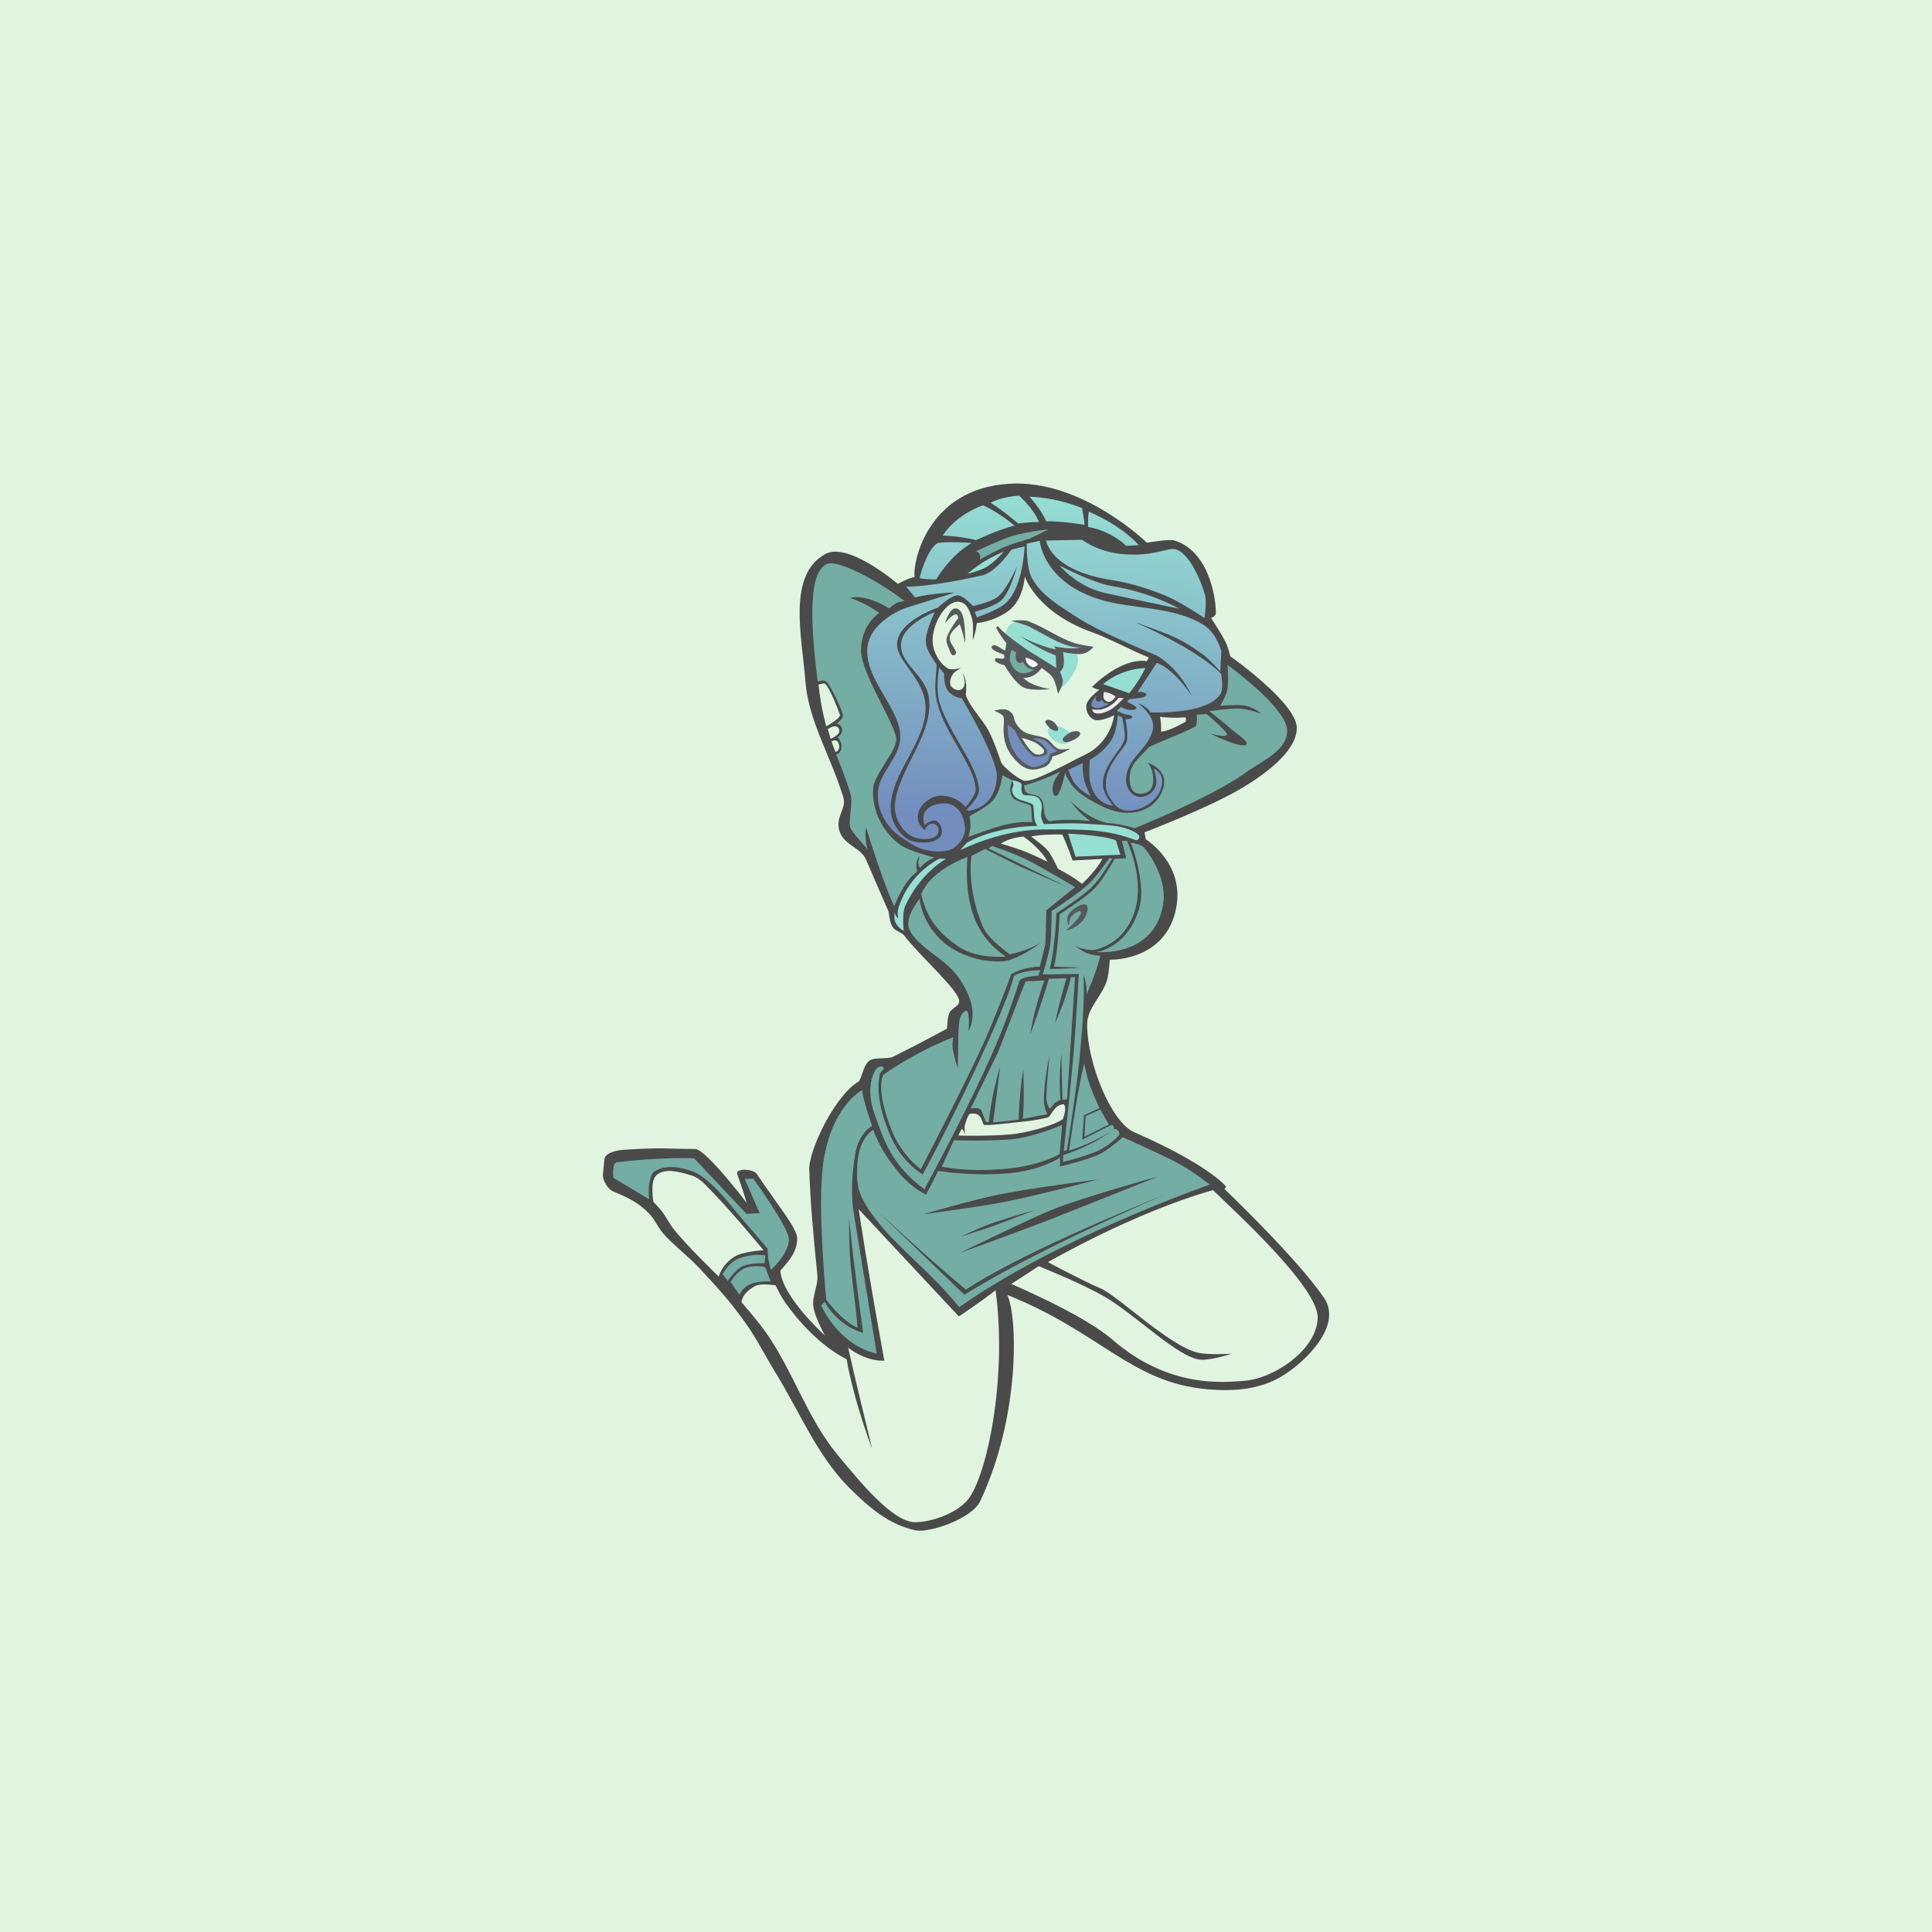 <svg xmlns="http://www.w3.org/2000/svg" width="192" height="192">
  <defs>
    <linearGradient id="a" x1="87.039" x2="86.707" y1="13.851" y2="21.101"
      gradientTransform="translate(-281.52 -13.442) scale(4.527)" gradientUnits="userSpaceOnUse">
      <stop offset="0" style="stop-color:#96dfd3" />
      <stop offset="1" style="stop-color:#728dbe" />
    </linearGradient>
  </defs>
  <rect width="100%" height="100%" style="fill:#e0f4e0;stroke-width:4" />
  <path
    d="M100.28 48.076c-8.343.52-9.625 8.173-9.38 9.257-.803.184-1.672.698-1.672.698s-4.897-4.197-7.17-2.988c-3.862 2.053-2.355 8.229-2.025 12.59.305 4.022 2.446 7.298 3.784 11.626.342 1.105-.904 1.974-.345 3.457.483 1.28 2.1 1.558 2.59 2.705.992 2.318 2.247 5.172 2.247 5.172s.099 1.118.406 1.556c.254.362.76.456 1.088.752 1.533 2.047 5.427 5.435 5.526 6.56.045.517-.773.728-.982 1.203-.21.48-.23 1.556-.23 1.556s-2.557 1.411-5.393 2.811c-.447.222-1.768.054-2.201.301-.701.4-.76 1.416-1.15 2.122-2.375 1.348-5.025 6.87-4.95 8.806.132 3.48.34 5.784.804 10.415.106 1.058-.533 2.11-.398 3.165.13 1.025 1.15 2.883 1.15 2.883s-4.259-3.844-4.43-6.446c.47-.573 1.754-1.756 1.67-3.28-.055-1.026-2.266-3.68-4.004-6.33-.348-.53-2.156-.58-1.946.016.694 1.965.938 2.856.938 2.856s-4.072-5.364-5.137-5.358c-2.657.012-2.973-.18-7.065.08-.721.045-1.947.302-1.945 1.025l-.141 1.414c-.056.557.475 1.473.99 1.69 1.67.7 2.527 1.143 3.572 2.183.566.563.874 1.352 1.388 1.963.856 1.016 2.622 2.404 3.528 3.377 1.955 2.1 3.032 3.247 4.703 5.579 1.062 1.481 2.005 3.356 2.962 4.907 2.367 3.835 4.187 8.342 7.391 11.512 1.854 1.833 3.911 3.653 6.605 4.182 1.25.245 5.51-1.122 6.357-2.918 4.014-8.518 3.702-18.394 2.687-20.486 9.292 3.712 12.312 8.71 19.875 9.372 2.667.234 5.401.065 7.816-1.547 2.286-1.526 5.578-4.93 3.784-7.542-2.767-4.029-9.893-10.813-9.893-10.813l.168-.23s-1.636-2.132-9.142-5.41c-2.267-.99-4.69-6.852-4.669-10.76.01-1.644 1.618-2.903 2.016-4.5.158-.634.23-1.884.23-1.884s5.621.195 6.613-5.208c.809-4.405-3.041-6.763-3.041-6.763l-.115-.69s6.282-2.389 9.654-4.385c2.177-1.289 5.542-3.678 5.473-6.03-.072-2.487-6.613-7.082-6.613-7.082s-.185-.782-.345-1.15c-.409-.937-1.556-2.643-1.556-2.643s.43-.205.46-.407c.097-.639-.337-6.193-4.138-7.312-.514-.151-2.705.23-2.705.23s-6.435-6.315-13.695-5.862zm14.995 23.164s.86.08 1.29.088c.42.008 1.256-.036 1.256-.036s.077.217.018.425c-1.858 1.06-2.458.99-2.458.99s.013-.493 0-.725c-.015-.268-.106-.743-.106-.743z"
    style="fill:#4a4a4a;stroke-width:4.527" />
  <path
    d="M60.96 117.06s-.175-1.493.354-1.556c4.613-.552 7.674-.39 7.674-.39l5.199 5.517 1.308-.07-1.485-3.395.849-.036s3.482 4.793 3.536 5.976c.07 1.51-1.945 3.254-1.945 3.254s-7.801-4.696-11.706-7.038c-1.26-.756-3.784-2.263-3.784-2.263z"
    style="fill:#73ada4;stroke-width:4.527" />
  <path
    d="M64.78 119.27s-.073-1.303 0-1.75c.076-.472.774-1.257 1.25-1.226 2.46.159 3.721.745 4.702 1.926 3.282 3.95 5.25 5.383 5.401 6.101.134.633.317 2.037.317 2.037s.887 2.092 1.534 3.015c3.035 4.331 6.151 5.701 6.151 5.701s.549 3.585 2.551 8.953c-1.702-6.927-2.4-10.103-2.4-10.103s1.62 1.368 3.6 1.3c-1.746-9.515-2.55-15.054-2.55-15.054l9.952 10.653s1.874-1.226 3.651-2.6c1.193 8.782-.876 18.511-2.75 20.805-1.104 1.352-3.535 2.219-5.202 2.25-2.257.045-5.567-4.075-7.752-6.701-3.016-3.624-4.425-8.357-7.152-12.204-1.417-1.997-4.752-5.602-4.752-5.602s-3.087-2.969-4.4-4.65c-.573-.734-.803-1.383-1.43-2.069l-.721-.783z"
    style="fill:#e0f4e0;stroke-width:4.527" />
  <path
    d="M71.38 127.02s.248-1.27 1.6-2.126c.838-.53 2.901-.65 2.901-.65s-3.579-4.336-5.851-6.577c-.37-.363-.805-.7-1.3-.85-1.118-.337-2.634-.805-3.502-.024-.691.622-.275 2.776-.275 2.776l-.425-.225s-.105-.915-.031-1.52c.041-.337.208-1.153.481-1.356 1.05-.78 2.706-.499 3.926-.024 1.727.67 4.076 3.776 4.076 3.776s1.539 1.804 3.301 3.876c.01 1.43.425 2.3.425 2.3l.575 1.376s-1.612-.319-2.275.05c-1.526.85-1.326 1.85-1.326 1.85z"
    style="fill:#4a4a4a;stroke-width:4.527" />
  <path
    d="m71.804 126.62.525.675s.807-1.207 1.5-1.475c.932-.36 2.151-.275 2.151-.275l.075-.776s-1.157-.259-2.65.3c-.926.347-1.601 1.55-1.601 1.55z"
    style="fill:#73ada4;stroke-width:4.527" />
  <path
    d="m72.604 127.4.875 1.275s.35-.765 1.076-1.05c.98-.385 2.025-.275 2.025-.275l-.525-1.425s-1.237-.284-2.126.15c-.774.377-1.325 1.325-1.325 1.325z"
    style="fill:#73ada4;stroke-width:4.527" />
  <path
    d="m100.5 127.6 2.723-1.768s4.228 1.679 6.571 3.045c3.058 1.781 7.371 6.126 9.553 6.251 1.09.063 3.051-.6 3.051-.6s-2.262.151-3.351-.1c-2.834-.654-7.963-5.675-9.703-6.402-1.703-.711-5.201-2.6-5.201-2.6s8.555-4.95 16.405-7.153c2.07 2.034 10.495 9.653 10.403 12.704-.097 3.216-4.407 6.051-7.352 6.252-1.96.133-7.41.791-13.054-4.101-2.888-2.504-10.044-5.528-10.044-5.528z"
    style="fill:#e0f4e0;stroke-width:4.527" />
  <path
    d="m87.128 134.53-2.334-14.288s-.379-2.236.212-5.623c.247-1.414 1.02-2.377 1.662-2.723-.96-2.745-.99-3.572-.99-3.572s-3.243 1.709-3.926 7.745c-.49 4.336.354 13.085.354 13.085s1.496 2.088 3.112 2.8c-.202-2.732-.632-4.964-.773-7.489-.063-1.106-.075-3.374-.075-3.374s.272 2.5.424 3.748c.31 2.55.633 5.065.99 7.64-2.735-.852-3.82-3.113-3.82-3.113l-.353.354s.865 2.171 3.112 3.748c1.127.79 2.405 1.061 2.405 1.061z"
    style="fill:#73ada4;stroke-width:4.527" />
  <path
    d="M86.776 112.27s-1.597.896-1.583 3.864c.006 1.176-.362 2.502 2.423 5.755 2.369 2.767 5.045 4.727 7.718 8.02 9.785-6.947 24.915-12.192 24.915-12.192l-1.122-.814c-1.215-.88-2.37-1.512-3.731-2.14l-3.802-1.75s-1.424 1.234-2.255 1.653c-1.247.63-3.996 1.247-3.996 1.247v-.875s-1.835 1.295-5.252 1.573c-3.65.298-6.852-.247-6.852-.247l-1.202 2.352s-1.517-.624-3.05-2.6c-.923-1.17-1.611-2.263-2.21-3.846zm28.319 4.65s-7.266 2.886-10.371 4.13c-2.4.96-9.336 3.465-9.336 3.465s6.614-3.235 8.982-4.217c3.097-1.284 10.724-3.378 10.724-3.378zm-5.95.292s-6.422 1.687-9.708 2.308c-2.54.48-7.701 1.149-7.701 1.149s4.993-1.447 7.506-1.954c3.286-.662 9.903-1.503 9.903-1.503zm6.533 1.53c-4.23 1.855-13.532 6.012-19.84 9.928-3.274-3.143-8.691-8.364-8.691-8.364s4.978 4.643 8.841 7.86c4.997-3.317 15.214-7.588 19.69-9.424zm-12.74 1.476s-2.758 1.094-4.155 1.592c-1.1.391-3.325 1.096-3.325 1.096s1.726-.814 2.617-1.15c1.591-.599 4.863-1.538 4.863-1.538z"
    style="fill:#73ada4;stroke-width:4.527" />
  <path
    d="M91.868 118.19c7.377-13.74 8.28-17.276 9.478-20.795.487-.398 1.839-.424 1.839-.424l.205-.557s-1.947.028-2.651.6c-.513 2.703-6.457 15.036-9.053 19.706-2.155-1.45-3.068-3.247-3.75-5.301-.79-2.376-.69-3.923-.5-4.651.056-.22.4-.55.4-.55s-.03-.285-.3-.25c-.506.063-.7.7-.7.7s-.81 1.5.047 3.957c.921 2.646 1.748 5.204 4.985 7.565zM94.804 113.31l-1.202 2.617s2.312.616 6.507.212c3.352-.323 5.199-1.45 5.199-1.45l.247-2.9s-2.82 1.27-5.27 1.45c-2.592.19-5.481.07-5.481.07zM105.66 114.79l-.035.672s1.477-.282 3.236-.99c.855-.345 1.676-.93 2.334-1.645.17-.184-.08-.56-.318-.636-.075-.024-.23.053-.23.053s.14-.13 0-.336c-.118-.173-.292-.07-.292-.07l-2.803 1.414.177-2.423 1.538-.707s-.737-1.519-1.131-2.794c-.165-.533-.39-1.627-.39-1.627s-.562 1.884-1.502 8.647c.587-.17 2.476-.824 4.12-1.892-1.892 1.46-4.704 2.334-4.704 2.334z"
    style="fill:#73ada4;stroke-width:4.527" />
  <path
    d="m107.89 110.92-.124 2.051 2.44-1.22-.866-1.485zM105.71 114.4l.318-.106s.987-6.173 1.273-9.284c.25-2.708.473-5.096.39-8.151.385 1.119.282 1.963.282 1.963s.888-1.887 1.38-3.82c-.548-.1-.919-.114-1.344-.283-.41-.162-1.132-.69-1.132-.69s.776.378 1.75.39c0 0 3.183-.38 4.209-4.103.88-3.194-.849-6.754-.849-6.754h-.495l.425 1.733-1.15.053s-1.147 2.099-1.98 2.935c-.991.995-3.484 2.57-3.484 2.57s-.11 3.466-.566 5.21c.905.044 2.653.089 2.653.089s-1.731.178-3.077.123c.545-1.987.672-5.516.672-5.516s2.6-1.647 3.66-2.741c.772-.796 1.91-2.723 1.91-2.723l-.336.016s-1.193 1.733-1.945 2.458c-1.12 1.08-3.767 2.758-3.767 2.758s.011 2.322-.159 3.466c-.144.968-.725 2.847-.725 2.847l3.59-.053s-.286 5.048-.495 7.568c-.278 3.353-1.008 10.044-1.008 10.044z"
    style="fill:#73ada4;stroke-width:4.527" />
  <path
    d="M87.784 106.82s-.866 1.246.85 5.566c.972 2.445 2.872 3.816 2.872 3.816s4.397-8.405 6.33-12.733c.975-2.179 2.385-5.813 2.652-6.652 1.301-.757 2.85-.75 2.85-.75l.55-2.25.1-3.352 2.852-2.3s-3.184-1.93-4.852-2.751c-1.425-.702-3.4-1.35-3.4-1.35l-.35.25 7.852 3.85-4.702-2.05-3.5-1.75-1.35.7s-.515 3.072 1.097 6.923c.347.83.974 1.537 2.712 2.846 1.64-.293 3.042-1.117 3.042-1.117s-2.25 1.718-3.724 1.818c-2.132.144-4.698-.675-6.214-2.18-1.975-1.961-2.05-4.063-2.05-4.063s-1.587 1.927-1.016 3.124c.821 1.722 3.453 2.798 4.764 4.576 1.195 1.621 2.062 3.73 1.088 5.477.167-1.503-.1-2-.1-2-.304-.13-.713.43-.786.933-.134.93-.108 1.851-.164 4.768-.619-1.89-.578-2.384-.45-3.1-4.192 1.681-6.952 3.75-6.952 3.75z"
    style="fill:#73ada4;stroke-width:4.527" />
  <path
    d="M99.968 95.06s-1.754-1.011-2.83-3.147c-1.448-2.878-.99-6.755-.99-6.755s-3.647 1.258-4.597 3.713c.598 2.7 2.107 4.095 3.643 5.163 1.917 1.334 4.774 1.026 4.774 1.026z"
    style="fill:#73ada4;stroke-width:4" />
  <path
    d="m95.58 112.16-.336.69s4.06.112 6.048-.23c1.488-.257 3.385-.795 4.314-1.38.373-.859.264-1.522.053-1.503-.96.09-1.211 1.256-1.556 1.327-.585.119-1.109.276-2.617.424-1.19.117-2.69.324-3.607.318-.29-.002-.194-.733-.725-1.043-.211-.123-.366-.101-.708-.088-.277.012-.583 1.238-.583 1.238s-.018.34.053.83c-.136-.423-.336-.583-.336-.583z"
    style="fill:#e0f4e0;stroke-width:4.527" />
  <path
    d="M98.264 111.52s.254-2.681 1.125-5.502c-.443 3.68-.7 5.527-.7 5.527l2.55-.275s.013-2.285.451-5.052c.131 3.658-.05 4.976-.05 4.976l2.45-.475s-.378-.655-.35-1.6c.069-2.223.576-4.227.576-4.227s-.321 2.792-.325 4.202c-.002.737.35 1.1.35 1.1l.5-.6.55-.3s-.2-1.867.075-4.577c.076 2.668.125 4.577.125 4.577l.45-.05.8-12.128h-.425s-.363 1.99-1.575 4.551c.508-2.393 1.15-4.451 1.15-4.451l-1.755.048s-.569 2.037-1.846 5.529c.358-2.525 1.4-5.352 1.4-5.352l-1.875.075-2.7 6.977-2.751 5.652.7-.024.325.15.5 1.25z"
    style="fill:#73ada4;stroke-width:4" />
  <path
    d="M88.896 90.676s-.06.725.106 1.026c.365.662.813.778.813.778s-.198-1.7.142-2.44c1.528-3.327 4.067-4.704 4.067-4.704h-.672s-2.577 1.213-3.784 4.137c-.233.565-.443.97-.318 1.804-.23-.184-.354-.601-.354-.601z"
    style="fill:#96dfd3;stroke-width:4.527" />
  <path
    d="M108.94 94.612s3.214-.357 4.326-4.551c.544-2.051-.566-5.628-.9-6.302.64.012 1.276.4 1.276.4s2.5 2.825 1.925 5.877c-.974 5.167-6.627 4.577-6.627 4.577z"
    style="fill:#73ada4;stroke-width:4.527" />
  <path
    d="M102.46 83.136s1.015-.261 3.1-.2c.564 1.157 1.026 2.576 1.026 2.576l2.951-.15s-.429.974-2 2.475c-1.006-.794-2.401-1.5-2.401-1.5s-.554-1.248-.976-1.776c-.424-.53-1.7-1.425-1.7-1.425z"
    style="fill:#e0f4e0;stroke-width:4.527" />
  <path d="M106.16 82.836c.204.737.725 2.3.725 2.3l4.451-.2-.425-1.4s-.512-.443-4.75-.7z"
    style="fill:#96dfd3;stroke-width:4.527" />
  <path
    d="M101.71 83.136c1.988 1.44 2.376 2.5 2.376 2.5s-1.533-.742-2.326-1.05c-.752-.291-2.3-.75-2.3-.75s.765-.573 2.25-.7z"
    style="fill:#e0f4e0;stroke-width:4.527" />
  <path
    d="M95.44 84.484s.66-.8.707-.778c3.098-1.686 6.967-1.627 6.967-1.627s-.3-.259-.354-1.025c-.023-.345.012-1.042-.194-1.15-.688-.358-1.512-.32-1.857-.937-.345-.618.067-.714 0-1.061-.024-.125-.141-.354-.141-.354s.718.064.92.319c.073.093.035.353.035.353s-.085.703.265.778c.35.076.98-.012 1.361.266.205.149.324.44.372.69.087.453-.127.837-.036 1.29.068.333.266.654.266.654s2.81-.15 4.208-.036c1.634.135 3.42.036 4.845.849.19.108.445.279.425.495-.014.15-.212.333-.354.283-1.826-.644-2.67-.79-4.208-.955-1.465-.158-4.775-.106-4.775-.106s-3.806-.184-8.452 2.051z"
    style="fill:#96dfd3;stroke-width:4.527" />
  <path
    d="M88.86 90.072s.946-2.528 2.299-3.466c-.305-1.055.247-1.556.247-1.556s-.323.882.036 1.203c.6-.762 1.45-1.026 1.45-1.026s-2.536-.621-3.43-1.273c-1.775-1.292-2.834-3.434-2.689-5.623.086-1.283 2.246-3.634 2.3-4.775.064-1.404-3.524-6.586-3.502-8.947.024-2.606 1.804-3.678 1.804-3.678s-.974-.83-2.9-1.521c1.717-.4 3.89 1.06 3.89 1.06s.486-.431.778-.565c.231-.106.742-.177.742-.177-2.21-1.735-6.524-4.185-7.71-3.678-2.135.913-1.416 7.547-.919 11.67.412-.049.595-.172.85 0 .355.241 1.623 2.863 1.661 3.395.025.346-.636.814-.636.814s.415-.032.53.46c.132.563-.424.884-.424.884s.36.3.389.848c.039.739-.53.85-.53.85s1.333 3.307 1.485 4.208c.127.753-.238 2.407-.106 2.97.122.524 1.733 2.228 1.733 2.228s-.317-1.056-.142-2.157c1.73 5.662 2.794 7.851 2.794 7.851z"
    style="fill:#73ada4;stroke-width:4.527" />
  <path
    d="M81.348 68.024c.197 2.177.76 4.156.76 4.156s1.495-.806 1.362-1.167c-.364-.99-1.236-3.167-1.61-3.095-.133.024-.312.042-.512.106zM82.264 72.46l.283.955s1.142-.416.813-1.008c-.3-.54-1.096.053-1.096.053zM83.028 74.724s.572-.085.3-.866c-.174-.502-.689-.177-.689-.177.095.324.259.694.389 1.043z"
    style="fill:#e0f4e0;stroke-width:4.527" />
  <path
    d="M96.236 83.176s2.468-.937 3.749-1.238c1.147-.27 2.126-.245 2.617-.247-.208-1.143.067-1.572-.372-1.733-.672-.247-.497-.106-1.326-.478-.304-.137-.484-.587-.513-.92-.031-.364.213-1.007.213-1.007l-.99-.513s-.175 1.593-.885 2.44c-.623.745-2.387 1.627-2.387 1.627s.13.654.106 1.026c-.021.34-.212 1.043-.212 1.043zM101.76 78.084s.053.344.125.5c.263.572 1.3.135 1.676 1 .222.513.13.943.3 1.476.07.22.216.448.425.55 1.371-.205 2.68-.145 4.076-.024-1.271-.855-1.95-1.976-1.95-1.976s1.522 1.676 3.575 2.176c1.43.088 2.776.525 2.776.525s7.645-3.085 10.953-5.476c1.61-1.164 4.236-2.24 4.201-4.227-.04-2.301-5.927-6.526-5.927-6.526s.138 1.74-.036 2.531c-.134.605-.689 1.52-.689 1.52s1.402-.089 2.101-.05c1.118.061 1.95.825 1.95.825s-1.3-.422-1.975-.475c-1.05-.083-3.15.25-3.15.25s1.383 1.084 2.041 1.665c.574.506 1.804 1.312 1.66 1.586-.326.612-3.652-1.05-3.652-1.05s1.565.458 1.7.125c.107-.262-2.025-2.05-2.025-2.05l-1 .074s.159 1.04-.212 1.224c-1.588.785-3.49 1.465-4.56 2.01-.791.977-1.842 1.56-1.874 2.971-.013.623.073 1.57.92 1.627 1.214.082 1.427-.762 1.415-1.432-.021-1.118-.554-1.647-.554-1.647s1.482.492 1.632 1.664c.138 1.074-.767 2.887-2.79 3.254-1.93.351-3.485-.629-4.517-1.184a6.812 6.812 0 0 1-1.605-1.203c-.415-.42-.937-1.503-.937-1.503s-.445 2.27-.884 2.28c-.373.009-.381-.714-.3-1.078.132-.6.724-1.326.724-1.326a27.264 27.264 0 0 1-3.613 1.395z"
    style="fill:#73ada4;stroke-width:4.527" />
  <path
    d="M101.28 49.26s-1.681.073-2.83.707c1.225.76 2.724 2.052 2.724 2.052s1.16-.144 2.086-.142c-.571-1.385-1.98-2.617-1.98-2.617zm1.026.106s1.062 1.092 1.662 2.44c1.667-.024 3.82.354 3.82.354s-.077-.794-.248-1.662c-2.741-1.126-5.234-1.132-5.234-1.132zm-4.598.849s-2.54.781-4.032 3.006c2.047.093 3.325.46 3.325.46s2.013-.98 3.82-1.45c-1.638-1.371-3.113-2.016-3.113-2.016zm10.504.636c-.063.341-.117.692-.07 1.521 2.354.407 3.783 1.874 3.783 1.874l1.238-.07s-1.442-1.805-4.951-3.325zm-.672 2.794-3.572.071s.352 2.982 6.507 3.926c1.829.28 3.817.898 5.517 1.626 1.392.596 3.714 2.158 3.714 2.158s.252-1.587.035-2.334c-.559-1.925-1.802-4.411-3.077-4.527-.818-.075-2.126.768-5.163.495-2.406-.216-3.961-1.415-3.961-1.415zm-4.217.106-1.282.274s-.06 2.389.504 3.422c.955 1.75 2.85 2.845 4.527 3.925 2.438 1.572 7.85 3.758 7.85 3.758s2.1 1.039 3.502 3.996c-2.015-2.923-3.475-3.244-3.475-3.244l-1.9 2.9s.357-.067.548.016c.113.05.349.134.327.256-.038.213-.575.3-.575.3l-1.105.124-.248.274s.962.426.946.584c-.021.218-.437.245-.76.212-.28-.028-.787-.291-.787-.291l-.398.37s.407.233.628.302c.306.095.873.152.893.291.04.273-.672.257-.672.257s.386 1.846.044 2.413c-.594.963-1.912 2.237-1.989 3.864-.015.318.008.887.283 1.326.532.851.918 1.572 2.166 1.477 1.693-.13 3.072-1.42 3.148-2.83.051-.955-.84-1.352-.84-1.352s.417 1.143.203 1.715c-.306.818-1.026 1.19-1.706 1.096-.752-.103-1.264-.947-1.247-1.706.045-2.04 1.86-2.771 2.546-4.57.439-1.152-.163-2.014-1.352-3.042.963.4 1.246.937 1.246.937s5.579.256 6.923-1.804c.37-.565.08-2.024.08-2.024s-1.769-2.137-8.576-5.155c4.354 1.54 4.63 1.743 6.648 3.13.705.484 1.848 1.777 1.848 1.777l.106-2.025s-.466-1.792-1.777-2.608c-2.478-1.542-5.632-1.58-8.505-2.095-7.382-1.326-7.772-6.251-7.772-6.251zm-8.02.142c-.705-.024-1.55-.028-2.121.07-1.121.684-1.804 3.502-1.804 3.502s.967.163 1.662.106c1.679-2.689 3.537-3.607 3.537-3.607s-.567-.046-1.273-.071zm6.517.406-1.3.328s-1.538 2.237-2.882 2.546c-5.208 1.198-7.595 1.132-7.595 1.132l.902 1.07s1.551-.428 3.925-.496c-.873.306-1.353.438-2.033.655-.956.304-2.874.901-2.874.901s-3.792 1.34-3.784 4.28c.01 3.106 3.375 5.84 3.29 8.593-.064 2.035-2.192 3.557-2.229 5.553-.058 3.112 2.526 4.488 2.865 4.703.369.235 1.681 1.32 3.96.99.972-.14 1.916-1.32 1.84-2.298-.1-1.273-.814-2.792-2.759-2.334-2.021.476-1.238 2.086-1.238 2.086s.262-.339.85-.46c.595-.122 1.029.963.777 1.45-.517 1.003-2.641.824-3.306.407-.894-.56-1.707-1.738-1.716-3.059-.024-3.586 3.623-6.602 3.466-10.185-.118-2.704-2.835-4.404-2.829-6.118.008-2.308 4.032-3.643 4.032-3.643s.871-.795 1.397-1.043c.222-.106.475-.226.716-.177.57.115 1.397 1.043 1.397 1.043s1.793-.363 2.475-.92c.925-.753 1.901-3.032 1.901-3.032s-.638 2.474-1.503 3.333c-.697.693-2.696 1.194-2.696 1.194l.203.557s2.127-.705 2.917-1.45c1.71-1.612 1.83-5.606 1.83-5.606zm3.474 1.901s1.72 2.103 4.5 2.723c2.463.55 7.401 1.574 7.401 1.574s-2.759-1.63-6.772-2.272c-1.815-.29-5.128-2.025-5.128-2.025zm-12.396 4.624s-3.29 1.228-3.36 3.219c-.071 2.081 2.646 3.104 2.812 5.57.246 3.641-3.09 6.838-3.413 10.309-.13 1.397.84 3.201 2.44 3.43.69.098 1.88.068 1.91-.849.01-.308-.186-.634-.672-.636-.476-.003-.707.636-.707.636s-.696-.489-.707-1.273c-.019-1.35 1.547-2.142 2.157-2.157 1.77-.044 2.582 1.131 2.582 1.131s1.062-1.113 1.025-1.803c-.13-2.452-3.37-5.78-3.934-9.071-.184-1.073.01-2.212.053-3.28-.429-.667-.994-1.381-1.07-2.184-.099-1.052.884-3.042.884-3.042zm.442 5.526s-.412 2.056.053 3.555c.936 3.014 3.858 6.256 3.9 8.629.013.753-1.23 1.9-1.23 1.9l.15.151s2.698-.155 2.856-3.377c.07-1.414-2.113-5.515-3.5-7.825-.466-.008-.976-.333-1.274-.627-.537-.53-.477-1.848-.477-1.848zm17.727 4.757s-.004 1.494-.672 2.52c-.796 1.224-2.095 1.883-2.095 1.883s-.113 1.408.018 2.096c.468 2.464 2.307 2.449 2.307 2.449s-1.01-1.172-1.025-2.052c-.036-2.128 2.087-3.555 2.175-4.694.05-.667-.257-2.025-.257-2.025zm-3.474 4.73-1.433.672s.315.88.584 1.256c.599.835 1.662 1.379 1.662 1.379s-.525-1.036-.654-1.592c-.203-.87-.16-1.715-.16-1.715z"
    style="fill:url(#a);stroke-width:4.527" />
  <path
    d="M96.136 57.028s.961-.787 1.488-1.113c1.055-.652 2.138-1.113 2.138-1.113s-.818 1-1.776 1.576c-.56.337-1.85.65-1.85.65z"
    style="fill:#96dfd3;stroke-width:4.527" />
  <path
    d="M96.944 54.812s.3-.028.442.336c.078.198-.018.477-.018.477s1.703-1.013 3.06-1.503c.62-.224 1.892-.583 1.892-.583l1.91-.937s-2.088.208-3.537.636c-1.3.384-3.749 1.574-3.749 1.574z"
    style="fill:#73ada4;stroke-width:4.527" />
  <path
    d="M106.22 91.984s.035-.617.212-.849c.222-.289.784-.733.955-.53.29.344-1.45 1.874-1.45 1.874s1.103-.18 1.786-1.15c.27-.383.516-1.142.283-1.36-.32-.301-1.324.21-1.786.866-.353.5 0 1.149 0 1.149z"
    style="fill:#56595b;stroke-width:4.527" />
  <path
    d="M99.472 75.716c.167.485 1.8 1.785 2.334 1.874.94.158 4.099-1.65 6.083-2.617 2.561-1.248 2.83-3.89 2.83-3.89s-1.385.714-2.017.425c-.513-.235-.811-.855-.742-1.415.082-.673 1.308-1.556 1.308-1.556s-.485-.054-.743-.283c3.285-3.124 5.411-2.546 5.411-2.546s.31-.336.177-.39c-1.96-.795-3.67-1.795-5.73-2.546-5.41-1.972-6.542-5.481-6.542-5.481s-.112 2.305-1.591 3.395c-1.531 1.128-3.183 1.238-3.183 1.238s-.058.826-.389 1.697c.049-1.694.027-1.898-.247-2.652-.217-.594-.495-1.09-1.132-1.167-1.17-.141-2.557 1.912-2.617 3.748-.035 1.066.586 2.291 1.485 2.865.388.247 1.38-.036 1.38-.036s-.645.317-.814.566c-.292.43-.484 1.022-.106 1.379.276.261.754.372 1.026.106.48-.472 0-1.52 0-1.52s.524.556.318 2.157c.506 1.36 1.676 2.383 2.334 3.678.482.948.821 1.964 1.167 2.97z"
    style="fill:#e0f4e0;stroke-width:4.527" />
  <path
    d="M104.18 72.46c-.197.394.25.927.619 1.167.495.322 1.217.466 1.556-.016.326-.464-.12-.966-.619-1.238-.503-.274-1.3-.423-1.556.089z"
    style="fill:#96dfd3;stroke-width:4.527" />
  <path
    d="M103.91 71.628c.23-.154.47-.09.707.053.224.134.658.667.513.884-.134.202-.701-.087-.866-.265-.192-.207-.49-.581-.354-.672zM105.64 73.612c-.176-.226.384-.633.672-.796.246-.139.879-.251 1.008 0 .13.252-.262.524-.513.655-.336.174-.926.45-1.167.141zM98.788 70.632s.687.251.9.525c.318.636-.587 2.493 1.276 4.427.732.76 1.481 1.246 2.95.575.309-.141.652-.649.65-.976 1.028-.248 1.801-.8 1.801-.8s-.787.173-1.15.05c-.494-.167-.742-.758-1.2-1-.676-.357-1.503-.315-2.176-.675-.473-.253-.8-.684-1-1.15-.07-.162-.085-.47-.226-.65a1.122 1.122 0 0 0-.675-.45c-.374-.094-1.15.124-1.15.124z"
    style="fill:#56595b;stroke-width:4.527" />
  <path
    d="M102.61 73.408s.654-.063.95.05c.61.233.831.707 1.526 1.225-.462.085-.75.276-.75.276s-.11.62-.35.8c-.406.303-1.144.618-1.601.4-2.497-1.19-2.226-4.126-2.226-4.126l.7.55s.595 1.527 1.751 2.5c.384.324 1.333.003 1.426-.2.143-.315-.237-.673-.476-.924-.252-.266-.95-.55-.95-.55z"
    style="fill:#728dbe;stroke-width:4.527" />
  <path
    d="M101.56 73.332s.69 1.325 1.325 1.6c.253.11.718.092.85-.15.156-.284-.257-.534-.5-.75-.451-.403-1.675-.7-1.675-.7z"
    style="fill:#e0f4e0;stroke-width:4.527" />
  <path
    d="M100.59 64.128s-1.02-.748-.45-1.726c.463-.794 1.45-.625 1.45-.625l4.677 2.226 1.375.25-.775.6s.597.498 0 1.726a5.963 5.963 0 0 1-1.7 2.05l-.4-1.85-3.427-1.876z"
    style="fill:#96dfd3;stroke-width:4.527" />
  <path
    d="M103.52 66.38s.833.546 1.1.95c.315.475.525 1.626.525 1.626s.456-.788.476-1.226c.014-.33-.275-.95-.275-.95s.27-.31.325-.5c.135-.473-.025-1.476-.025-1.476s1.054.22 1.65.2c.885-.028 1.376-.725 1.376-.725s-1.288-.172-1.9-.375c-1.587-.524-2.728-1.435-4.527-2.15-.55-.22-1.776-.05-1.776-.05s1.291.3 1.876.6c1.465.75 2.604 1.548 4.05 1.925.365.095.77.15 1.126.075-1.038.333-2.776-.075-2.776-.075l.2.3s-1.016-.066-3.525-1.275c2.186 1.484 3.5 1.875 3.5 1.875l.05 1.25-2.7-1.675s-2.292-1.499-3.076-2.45c-.053-.064-.212.101-.175.175.39.773 1 1.5 1 1.5s-.064.3-.125.725c-.345-.092-.999-.777-1.3-.45-.348.377 1.175.85 1.175.85s.099.26.025.35c-.322.192-.862-.18-.926.126-.075.362.95.575.95.575s1.015 1.768 1.876 2.2c.8.401 2.676.176 2.676.176s-1.1-.147-2.026-.626c-.31-.16-.666-.508-.666-.508s.399.074.967-.192c.524-.246.875-.775.875-.775z"
    style="fill:#56595b;stroke-width:4.527" />
  <path
    d="M101.94 65.352s-.112.549.547.902c.389.208.664-.249.664-.249s-.155-.216-.447-.362c-.35-.175-.764-.291-.764-.291z"
    style="fill:#fff;stroke-width:4.527" />
  <path
    d="M101.66 65.776s.247.42.495.584c.159.104.584.194.584.194s-.693.53-1.415.283c-.508-.174-.978-.877-.973-1.415a1.92 1.92 0 0 1 .195-.831l.424.212s-.125.72.124.973c.192.195.418.088.566 0z"
    style="fill:#73ada4;stroke-width:4.527" />
  <path
    d="M109.06 69.056s-.953.85-.45 1.2c.562.392 1.621-.345 1.621-.345s-.275.02-.493-.093c-.116-.06-.228-.262-.228-.262s-.251.27-.475.125c-.327-.211.025-.625.025-.625z"
    style="fill:#728dbe;stroke-width:4.527" />
  <path d="M109.71 68.748c.04.032-.27.66.23.937.527.293.92-.477.92-.477s-.414-.342-1.15-.46z"
    style="fill:#ececec;stroke-width:4.527" />
  <path
    d="M108.54 70.48s.526.138 1.096-.036c1.06-.321 1.503-1.096 1.503-1.096l.53.036s-.853.939-1.432 1.22c-.378.183-.932.37-1.343.283-.331-.071-.354-.407-.354-.407z"
    style="fill:#ececec;stroke-width:4" />
  <path d="m109.62 67.988 2.6.902s.922-1.087 1.609-2.493c-2.57.07-4.209 1.59-4.209 1.59z"
    style="fill:#96dfd3;stroke-width:4.527" />
  <path
    d="M93.912 61.944s.455-1.544 1.061-1.485c.812.078.935 1.459.955 3.448-.326-1.343-.548-1.875-.548-1.875s-.913.702-.99 1.22c-.081.542.255.765.618 1.521.063.13-.103.355-.247.354-.272-.002-.35-.424-.46-.672-.136-.31-.285-.656-.23-.99.117-.706 1.167-2.052 1.167-2.052s-.04-.354-.247-.353c-.413 0-1.08.884-1.08.884z"
    style="fill:#56595b;stroke-width:4.527" />
</svg>
